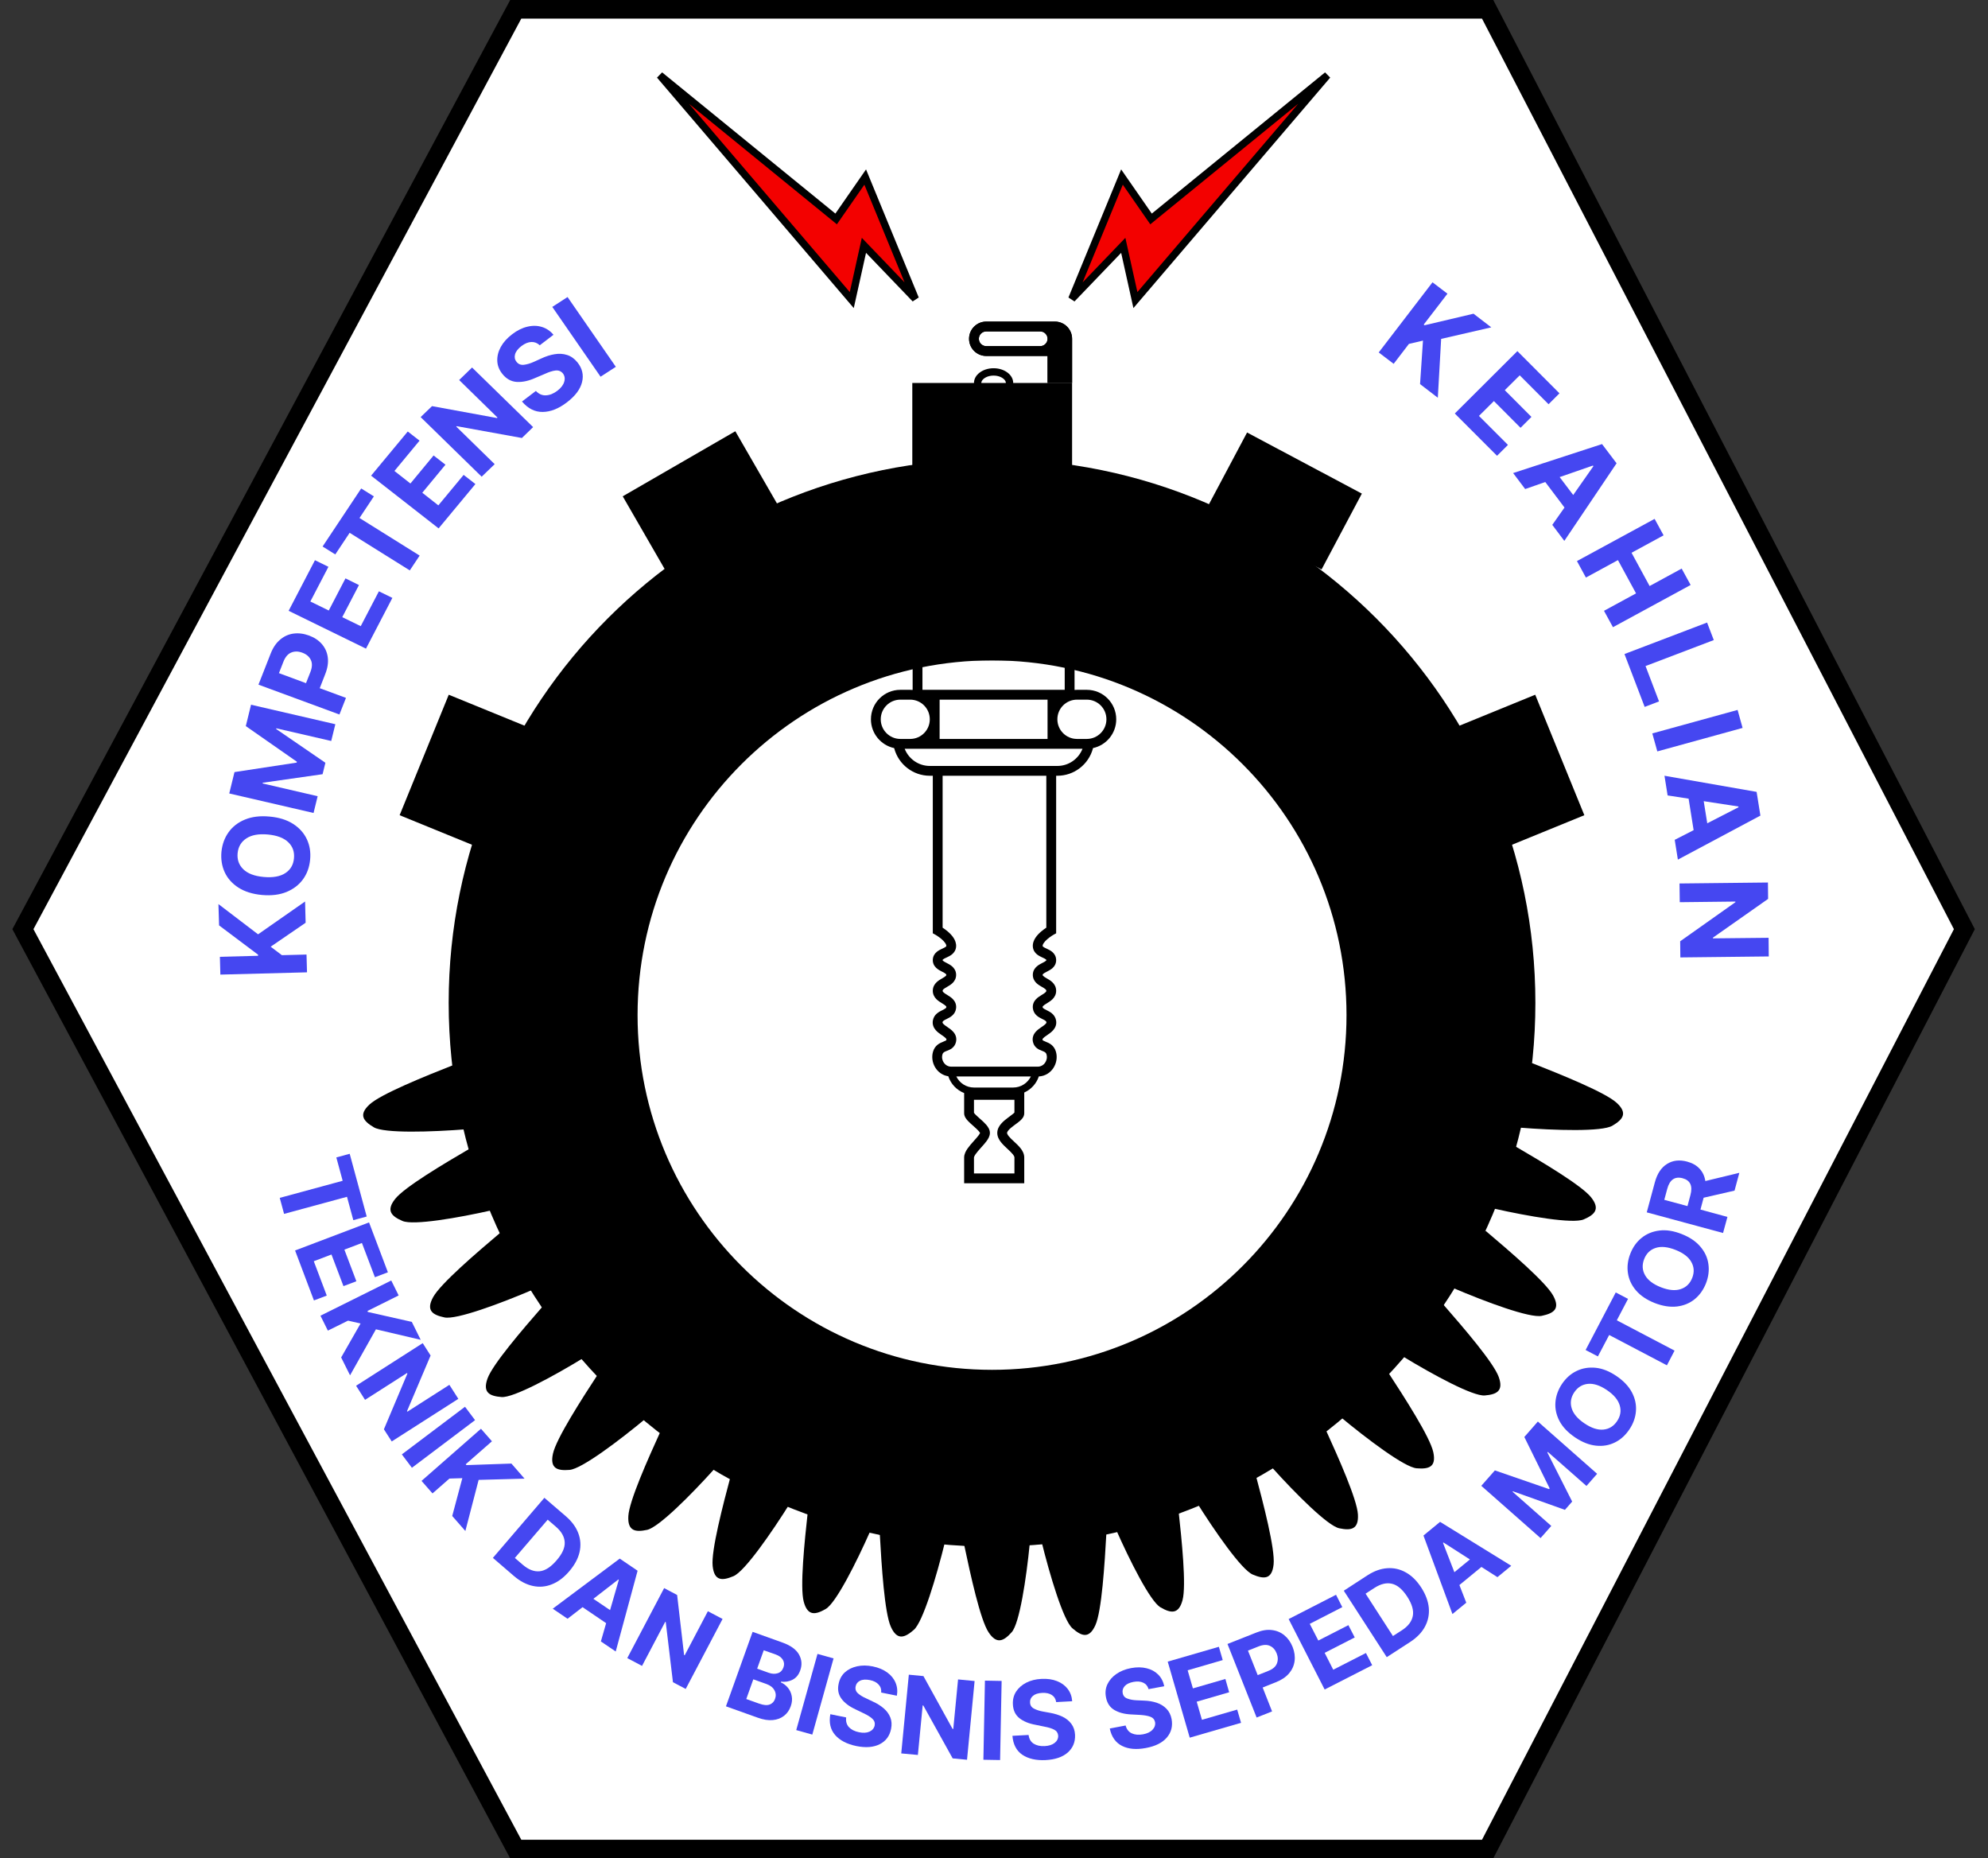 <svg width="107" height="100" viewBox="0 0 107 100" fill="none" xmlns="http://www.w3.org/2000/svg">
<rect x="0" y="0" width="107" height="100" fill="#333333" stroke="none"/>
<g clip-path="url(#clip0_83_7191)">
<path d="M1.233 50L27.759 0.5H80.069L105.728 50L80.069 99.5H27.759L1.233 50Z" fill="white" stroke="black"/>
<path d="M16.524 52.322L11.861 52.444L11.835 51.487L13.89 51.432V51.373L11.792 49.797L11.757 48.65L13.89 50.277L16.42 48.511L16.45 49.654L14.568 50.943L15.172 51.399L16.498 51.365L16.524 52.322Z" fill="#4547F1"/>
<path d="M14.505 43.94C15.016 43.985 15.439 44.117 15.778 44.336C16.115 44.553 16.361 44.828 16.517 45.162C16.674 45.497 16.731 45.865 16.691 46.267C16.653 46.666 16.526 47.016 16.309 47.316C16.089 47.618 15.791 47.845 15.418 47.999C15.044 48.151 14.604 48.205 14.097 48.159C13.593 48.112 13.171 47.98 12.832 47.763C12.493 47.544 12.248 47.268 12.093 46.933C11.94 46.599 11.883 46.232 11.919 45.833C11.961 45.431 12.089 45.08 12.306 44.779C12.521 44.479 12.815 44.252 13.188 44.1C13.562 43.946 14.001 43.893 14.505 43.94ZM14.414 44.905C13.922 44.861 13.536 44.931 13.258 45.116C12.98 45.299 12.823 45.565 12.789 45.913C12.757 46.258 12.86 46.547 13.097 46.777C13.335 47.008 13.7 47.146 14.192 47.19C14.688 47.235 15.077 47.167 15.357 46.983C15.635 46.801 15.79 46.537 15.822 46.191C15.857 45.843 15.756 45.553 15.518 45.323C15.278 45.09 14.909 44.951 14.414 44.905Z" fill="#4547F1"/>
<path d="M12.339 42.697L12.621 41.547L15.967 41.037L15.98 40.99L13.23 39.072L13.512 37.922L18.049 38.971L17.827 39.873L14.872 39.191L14.864 39.228L17.514 41.045L17.362 41.661L14.142 42.12L14.134 42.158L17.097 42.845L16.876 43.747L12.339 42.697Z" fill="#4547F1"/>
<path d="M18.269 38.448L13.911 36.842L14.567 35.173C14.692 34.852 14.861 34.603 15.075 34.422C15.287 34.24 15.527 34.13 15.797 34.094C16.066 34.058 16.346 34.093 16.635 34.199C16.925 34.306 17.157 34.462 17.331 34.667C17.504 34.869 17.609 35.107 17.643 35.379C17.678 35.652 17.633 35.951 17.504 36.277L17.209 37.032L18.621 37.554L18.269 38.448ZM16.47 36.762L16.709 36.155C16.808 35.897 16.814 35.681 16.727 35.506C16.64 35.329 16.488 35.201 16.27 35.122C16.056 35.041 15.857 35.038 15.675 35.114C15.492 35.19 15.351 35.358 15.249 35.62L15.014 36.222L16.47 36.762Z" fill="#4547F1"/>
<path d="M19.698 34.904L15.535 32.868L16.952 30.145L17.677 30.5L16.704 32.367L17.695 32.852L18.594 31.123L19.32 31.482L18.421 33.21L19.416 33.694L20.393 31.819L21.119 32.173L19.698 34.904Z" fill="#4547F1"/>
<path d="M18.046 29.834L17.363 29.408L19.441 26.285L20.123 26.711L19.349 27.874L22.587 29.897L22.056 30.694L18.819 28.671L18.046 29.834Z" fill="#4547F1"/>
<path d="M23.607 28.433L19.974 25.596L21.947 23.219L22.581 23.712L21.23 25.343L22.09 26.018L23.337 24.509L23.976 25.006L22.729 26.515L23.593 27.194L24.954 25.554L25.588 26.047L23.607 28.433Z" fill="#4547F1"/>
<path d="M25.408 19.776L28.694 22.983L28.09 23.569L24.583 22.933L24.556 22.954L26.625 24.977L25.925 25.652L22.64 22.444L23.253 21.854L26.747 22.495L26.777 22.469L24.713 20.45L25.408 19.776Z" fill="#4547F1"/>
<path d="M29.051 18.58C28.921 18.456 28.771 18.398 28.599 18.403C28.429 18.409 28.25 18.482 28.065 18.622C27.877 18.768 27.763 18.917 27.721 19.069C27.681 19.221 27.707 19.354 27.8 19.469C27.898 19.596 28.033 19.649 28.204 19.629C28.375 19.607 28.554 19.553 28.738 19.469L29.129 19.292C29.378 19.174 29.62 19.097 29.855 19.06C30.092 19.021 30.316 19.035 30.524 19.102C30.733 19.168 30.916 19.299 31.076 19.494C31.339 19.821 31.424 20.176 31.328 20.561C31.235 20.943 30.964 21.306 30.516 21.648C30.072 21.989 29.638 22.162 29.212 22.167C28.789 22.173 28.417 21.985 28.095 21.606L28.843 21.037C29.001 21.206 29.184 21.285 29.39 21.273C29.596 21.263 29.8 21.179 30.003 21.024C30.196 20.876 30.318 20.716 30.368 20.544C30.42 20.373 30.395 20.221 30.294 20.089C30.192 19.971 30.061 19.92 29.903 19.937C29.743 19.954 29.544 20.017 29.308 20.127L28.83 20.329C28.465 20.495 28.129 20.569 27.821 20.552C27.515 20.534 27.255 20.391 27.044 20.127C26.87 19.914 26.777 19.68 26.765 19.427C26.755 19.172 26.817 18.92 26.952 18.672C27.089 18.423 27.291 18.195 27.561 17.99C27.83 17.782 28.104 17.646 28.382 17.581C28.66 17.513 28.921 17.518 29.164 17.593C29.407 17.667 29.616 17.807 29.79 18.015L29.051 18.58Z" fill="#4547F1"/>
<path d="M30.547 15.984L33.146 19.739L32.324 20.271L29.726 16.515L30.547 15.984Z" fill="#4547F1"/>
<path d="M18.102 62.282L18.822 62.087L19.737 65.462L19.017 65.658L18.676 64.401L15.29 65.32L15.057 64.459L18.443 63.539L18.102 62.282Z" fill="#4547F1"/>
<path d="M15.882 67.29L19.863 65.779L20.878 68.463L20.179 68.729L19.48 66.886L18.536 67.244L19.181 68.946L18.486 69.208L17.841 67.506L16.889 67.868L17.587 69.716L16.897 69.978L15.882 67.29Z" fill="#4547F1"/>
<path d="M17.248 70.799L21.058 68.905L21.457 69.709L19.777 70.545L19.802 70.599L22.165 71.132L22.643 72.097L20.234 71.531L18.841 74.007L18.362 73.046L19.407 71.219L18.733 71.065L17.647 71.602L17.248 70.799Z" fill="#4547F1"/>
<path d="M24.669 75.273L21.084 77.566L20.663 76.912L21.928 73.912L21.907 73.883L19.648 75.327L19.166 74.569L22.752 72.276L23.176 72.942L21.907 75.934L21.928 75.963L24.187 74.519L24.669 75.273Z" fill="#4547F1"/>
<path d="M25.569 76.419L22.17 78.982L21.629 78.262L25.028 75.699L25.569 76.419Z" fill="#4547F1"/>
<path d="M22.688 79.688L25.887 76.883L26.478 77.557L25.067 78.793L25.105 78.839L27.526 78.756L28.233 79.567L25.762 79.634L25.047 82.384L24.34 81.577L24.884 79.542L24.19 79.563L23.279 80.362L22.688 79.688Z" fill="#4547F1"/>
<path d="M27.669 84.813L26.529 83.831L29.3 80.598L30.452 81.588C30.776 81.866 31.001 82.171 31.126 82.504C31.251 82.837 31.273 83.178 31.192 83.527C31.111 83.874 30.927 84.215 30.639 84.551C30.35 84.889 30.038 85.123 29.703 85.254C29.37 85.388 29.03 85.417 28.684 85.342C28.337 85.269 27.999 85.093 27.669 84.813ZM27.711 83.835L28.143 84.206C28.448 84.466 28.748 84.581 29.046 84.551C29.346 84.52 29.649 84.324 29.957 83.964C30.267 83.606 30.413 83.28 30.394 82.982C30.377 82.686 30.216 82.407 29.911 82.146L29.479 81.775L27.711 83.835Z" fill="#4547F1"/>
<path d="M30.548 87.107L29.75 86.566L33.356 83.87L34.317 84.523L33.14 88.868L32.341 88.327L32.624 87.344L31.355 86.483L30.548 87.107ZM31.938 86.034L32.836 86.641L33.306 85.014L33.281 84.993L31.938 86.034Z" fill="#4547F1"/>
<path d="M38.891 87.118L36.907 90.884L36.22 90.522L35.833 87.289L35.804 87.272L34.556 89.644L33.762 89.224L35.746 85.457L36.445 85.828L36.819 89.053L36.852 89.074L38.1 86.702L38.891 87.118Z" fill="#4547F1"/>
<path d="M39.073 91.819L40.508 87.811L42.109 88.385C42.553 88.543 42.851 88.759 43.004 89.03C43.156 89.303 43.179 89.588 43.07 89.888C42.987 90.124 42.85 90.29 42.659 90.387C42.469 90.485 42.263 90.519 42.039 90.491L42.026 90.529C42.173 90.593 42.299 90.689 42.405 90.816C42.51 90.941 42.58 91.09 42.613 91.265C42.648 91.438 42.63 91.622 42.559 91.819C42.484 92.032 42.363 92.203 42.197 92.331C42.03 92.461 41.828 92.537 41.59 92.559C41.353 92.581 41.084 92.539 40.782 92.43L39.073 91.819ZM40.167 91.427L40.857 91.673C41.096 91.758 41.284 91.775 41.423 91.723C41.565 91.671 41.661 91.571 41.714 91.423C41.775 91.257 41.764 91.101 41.681 90.953C41.6 90.803 41.459 90.693 41.257 90.62L40.545 90.366L40.167 91.427ZM40.753 89.792L41.382 90.017C41.556 90.078 41.716 90.085 41.864 90.037C42.011 89.988 42.111 89.883 42.168 89.725C42.22 89.582 42.21 89.447 42.139 89.322C42.066 89.195 41.937 89.097 41.752 89.03L41.107 88.802L40.753 89.792Z" fill="#4547F1"/>
<path d="M44.865 89.24L43.721 93.34L42.856 93.098L44 88.999L44.865 89.24Z" fill="#4547F1"/>
<path d="M47.428 91.077C47.444 90.909 47.399 90.765 47.291 90.649C47.184 90.53 47.029 90.449 46.821 90.407C46.601 90.364 46.425 90.374 46.292 90.441C46.161 90.505 46.082 90.605 46.055 90.74C46.022 90.888 46.061 91.014 46.176 91.119C46.292 91.222 46.436 91.31 46.608 91.385L46.966 91.556C47.196 91.659 47.392 91.781 47.557 91.922C47.723 92.064 47.844 92.228 47.919 92.413C47.993 92.599 48.007 92.808 47.96 93.037C47.882 93.418 47.678 93.691 47.349 93.857C47.018 94.026 46.6 94.059 46.093 93.957C45.585 93.851 45.203 93.653 44.949 93.362C44.696 93.071 44.609 92.698 44.691 92.243L45.543 92.417C45.518 92.632 45.568 92.806 45.693 92.942C45.82 93.075 45.999 93.165 46.23 93.212C46.454 93.26 46.643 93.25 46.795 93.183C46.947 93.114 47.042 93.003 47.078 92.85C47.103 92.709 47.062 92.588 46.954 92.488C46.847 92.388 46.687 92.288 46.471 92.188L46.043 91.98C45.707 91.825 45.456 91.635 45.29 91.41C45.123 91.183 45.071 90.918 45.136 90.615C45.186 90.36 45.298 90.152 45.473 89.991C45.65 89.831 45.869 89.723 46.13 89.666C46.39 89.608 46.672 89.61 46.974 89.671C47.284 89.735 47.544 89.843 47.752 89.995C47.962 90.148 48.112 90.332 48.202 90.549C48.293 90.765 48.316 90.998 48.272 91.248L47.428 91.077Z" fill="#4547F1"/>
<path d="M52.456 90.458L52.048 94.695L51.275 94.62L49.694 91.773L49.661 91.769L49.403 94.436L48.508 94.353L48.916 90.117L49.702 90.192L51.27 93.034L51.308 93.038L51.566 90.371L52.456 90.458Z" fill="#4547F1"/>
<path d="M53.911 90.453L53.828 94.71L52.929 94.694L53.012 90.436L53.911 90.453Z" fill="#4547F1"/>
<path d="M56.847 91.591C56.822 91.422 56.743 91.294 56.61 91.208C56.479 91.123 56.307 91.085 56.094 91.096C55.871 91.107 55.705 91.161 55.595 91.258C55.483 91.353 55.432 91.469 55.441 91.608C55.443 91.757 55.512 91.869 55.649 91.941C55.784 92.013 55.945 92.065 56.131 92.099L56.518 92.169C56.768 92.214 56.99 92.284 57.188 92.377C57.384 92.472 57.542 92.6 57.662 92.76C57.784 92.922 57.85 93.118 57.862 93.351C57.878 93.74 57.747 94.058 57.471 94.304C57.193 94.549 56.795 94.685 56.277 94.712C55.763 94.737 55.346 94.641 55.025 94.425C54.705 94.207 54.528 93.866 54.492 93.406L55.362 93.36C55.389 93.574 55.48 93.73 55.636 93.83C55.794 93.928 55.99 93.97 56.223 93.959C56.453 93.948 56.633 93.891 56.764 93.788C56.897 93.683 56.96 93.553 56.955 93.397C56.943 93.254 56.873 93.146 56.743 93.077C56.615 93.008 56.435 92.952 56.202 92.91L55.736 92.814C55.372 92.748 55.081 92.627 54.862 92.452C54.646 92.275 54.531 92.03 54.517 91.716C54.503 91.458 54.56 91.229 54.688 91.029C54.818 90.829 55.001 90.669 55.237 90.546C55.475 90.425 55.749 90.357 56.056 90.343C56.373 90.326 56.651 90.366 56.893 90.463C57.134 90.558 57.325 90.698 57.467 90.883C57.61 91.07 57.691 91.29 57.708 91.545L56.847 91.591Z" fill="#4547F1"/>
<path d="M61.819 90.895C61.772 90.731 61.678 90.616 61.536 90.549C61.395 90.481 61.218 90.465 61.008 90.504C60.789 90.545 60.631 90.622 60.534 90.732C60.436 90.844 60.401 90.968 60.426 91.103C60.451 91.251 60.535 91.35 60.68 91.402C60.823 91.456 60.989 91.486 61.179 91.494L61.57 91.511C61.825 91.519 62.054 91.558 62.26 91.627C62.468 91.697 62.641 91.804 62.78 91.948C62.922 92.089 63.014 92.275 63.059 92.505C63.128 92.888 63.042 93.22 62.801 93.5C62.56 93.781 62.183 93.968 61.674 94.062C61.166 94.159 60.739 94.122 60.393 93.949C60.045 93.775 59.825 93.462 59.731 93.013L60.584 92.851C60.639 93.057 60.751 93.198 60.921 93.275C61.089 93.35 61.289 93.367 61.52 93.325C61.747 93.284 61.917 93.202 62.032 93.079C62.148 92.958 62.194 92.82 62.169 92.668C62.138 92.526 62.053 92.43 61.915 92.38C61.779 92.328 61.593 92.295 61.358 92.281L60.879 92.255C60.51 92.237 60.206 92.155 59.968 92.01C59.73 91.866 59.584 91.64 59.527 91.332C59.477 91.077 59.504 90.843 59.606 90.628C59.709 90.412 59.868 90.229 60.085 90.079C60.303 89.927 60.565 89.821 60.871 89.763C61.181 89.704 61.463 89.708 61.715 89.771C61.967 89.832 62.175 89.946 62.339 90.112C62.503 90.277 62.611 90.485 62.664 90.737L61.819 90.895Z" fill="#4547F1"/>
<path d="M64.035 93.505L62.85 89.414L65.603 88.615L65.811 89.331L63.923 89.88L64.206 90.854L65.953 90.347L66.157 91.062L64.41 91.57L64.692 92.544L66.589 91.995L66.797 92.706L64.035 93.505Z" fill="#4547F1"/>
<path d="M67.635 92.422L66.067 88.464L67.623 87.848C67.924 87.727 68.203 87.682 68.459 87.715C68.717 87.746 68.939 87.84 69.129 87.998C69.32 88.154 69.468 88.363 69.574 88.627C69.676 88.888 69.711 89.142 69.678 89.388C69.644 89.636 69.543 89.857 69.374 90.054C69.204 90.249 68.969 90.406 68.667 90.524L67.96 90.807L68.467 92.093L67.635 92.422ZM67.693 90.141L68.263 89.913C68.505 89.819 68.659 89.687 68.725 89.517C68.794 89.346 68.79 89.162 68.713 88.968C68.635 88.771 68.513 88.637 68.347 88.564C68.182 88.489 67.978 88.501 67.735 88.597L67.169 88.822L67.693 90.141Z" fill="#4547F1"/>
<path d="M71.297 90.914L69.359 87.123L71.909 85.816L72.246 86.482L70.495 87.381L70.956 88.279L72.575 87.451L72.916 88.113L71.297 88.941L71.759 89.849L73.519 88.95L73.856 89.607L71.297 90.914Z" fill="#4547F1"/>
<path d="M75.904 88.353L74.639 89.173L72.327 85.598L73.6 84.77C73.96 84.537 74.317 84.41 74.669 84.387C75.02 84.362 75.352 84.437 75.663 84.612C75.976 84.784 76.254 85.056 76.495 85.427C76.736 85.802 76.871 86.168 76.903 86.526C76.933 86.884 76.863 87.22 76.695 87.533C76.528 87.844 76.264 88.118 75.904 88.353ZM74.972 88.037L75.451 87.729C75.789 87.51 75.985 87.253 76.041 86.959C76.1 86.665 76 86.318 75.742 85.918C75.484 85.522 75.209 85.29 74.918 85.223C74.629 85.155 74.318 85.228 73.982 85.444L73.5 85.756L74.972 88.037Z" fill="#4547F1"/>
<path d="M78.919 86.242L78.175 86.853L76.615 82.629L77.509 81.893L81.34 84.256L80.596 84.868L79.735 84.319L78.549 85.293L78.919 86.242ZM78.279 84.602L79.115 83.915L77.692 83.004L77.667 83.025L78.279 84.602Z" fill="#4547F1"/>
<path d="M79.727 79.953L80.459 79.124L83.375 80.131L83.408 80.094L82.044 77.326L82.772 76.494L85.962 79.307L85.388 79.961L83.308 78.13L83.283 78.159L84.619 80.801L84.228 81.247L81.432 80.248L81.411 80.273L83.495 82.112L82.917 82.766L79.727 79.953Z" fill="#4547F1"/>
<path d="M86.999 74.043C87.384 74.304 87.662 74.598 87.835 74.925C88.007 75.252 88.078 75.589 88.051 75.932C88.026 76.276 87.908 76.605 87.698 76.918C87.487 77.234 87.225 77.47 86.916 77.621C86.605 77.775 86.267 77.832 85.901 77.792C85.532 77.754 85.156 77.605 84.773 77.347C84.388 77.087 84.11 76.793 83.937 76.469C83.766 76.144 83.692 75.81 83.717 75.466C83.742 75.119 83.86 74.787 84.07 74.471C84.281 74.158 84.542 73.926 84.852 73.776C85.163 73.624 85.503 73.566 85.871 73.601C86.238 73.635 86.613 73.782 86.999 74.043ZM86.487 74.8C86.113 74.548 85.774 74.437 85.468 74.467C85.16 74.498 84.915 74.649 84.732 74.921C84.549 75.193 84.502 75.477 84.59 75.774C84.677 76.068 84.906 76.342 85.281 76.594C85.655 76.847 85.996 76.958 86.304 76.927C86.609 76.896 86.853 76.746 87.036 76.473C87.219 76.201 87.266 75.918 87.178 75.624C87.091 75.327 86.862 75.053 86.487 74.8Z" fill="#4547F1"/>
<path d="M86.003 72.99L85.342 72.645L86.964 69.548L87.626 69.894L87.022 71.047L90.13 72.678L89.718 73.469L86.611 71.837L86.003 72.99Z" fill="#4547F1"/>
<path d="M90.511 66.404C90.944 66.574 91.279 66.8 91.518 67.083C91.759 67.364 91.903 67.674 91.95 68.015C92 68.356 91.957 68.704 91.822 69.055C91.682 69.408 91.478 69.694 91.21 69.913C90.941 70.129 90.623 70.26 90.257 70.304C89.889 70.346 89.49 70.283 89.059 70.117C88.627 69.945 88.292 69.719 88.053 69.438C87.814 69.158 87.67 68.847 87.62 68.506C87.568 68.163 87.611 67.814 87.749 67.462C87.885 67.11 88.089 66.825 88.36 66.608C88.63 66.392 88.947 66.262 89.313 66.217C89.679 66.17 90.079 66.233 90.511 66.404ZM90.178 67.257C89.757 67.091 89.4 67.057 89.109 67.153C88.818 67.248 88.613 67.448 88.493 67.753C88.375 68.059 88.389 68.346 88.539 68.614C88.687 68.884 88.971 69.101 89.392 69.268C89.811 69.432 90.168 69.465 90.461 69.368C90.755 69.271 90.961 69.07 91.081 68.764C91.2 68.459 91.183 68.173 91.031 67.907C90.881 67.638 90.597 67.422 90.178 67.257Z" fill="#4547F1"/>
<path d="M92.739 66.349L88.633 65.238L89.07 63.619C89.197 63.151 89.418 62.82 89.731 62.629C90.042 62.437 90.401 62.398 90.808 62.508C91.089 62.583 91.312 62.711 91.478 62.891C91.645 63.072 91.748 63.292 91.786 63.553L93.616 63.111L93.358 64.069L91.694 64.451L91.524 65.088L92.976 65.484L92.739 66.349ZM90.825 64.901L90.983 64.31C91.116 63.817 90.978 63.514 90.567 63.403C90.146 63.289 89.868 63.481 89.735 63.977L89.577 64.564L90.825 64.901Z" fill="#4547F1"/>
<path d="M74.207 18.966L77.102 15.191L77.906 15.804L76.628 17.467L76.676 17.502L79.309 16.881L80.265 17.615L77.567 18.236L77.388 21.403L76.432 20.669L76.589 18.328L75.832 18.506L75.011 19.578L74.207 18.966Z" fill="#4547F1"/>
<path d="M78.302 22.251L81.67 18.894L83.935 21.165L83.348 21.752L81.796 20.197L80.992 20.996L82.427 22.434L81.84 23.02L80.406 21.582L79.602 22.381L81.162 23.941L80.575 24.527L78.302 22.251Z" fill="#4547F1"/>
<path d="M82.089 26.316L81.441 25.456L86.226 23.896L87.009 24.93L84.197 29.105L83.549 28.244L84.206 27.311L83.171 25.938L82.089 26.316ZM83.945 25.673L84.675 26.637L85.761 25.087L85.735 25.052L83.945 25.673Z" fill="#4547F1"/>
<path d="M84.876 30.192L89.056 27.921L89.539 28.807L87.814 29.745L88.787 31.535L90.512 30.596L90.995 31.478L86.814 33.75L86.332 32.868L88.057 31.93L87.083 30.14L85.358 31.079L84.876 30.192Z" fill="#4547F1"/>
<path d="M87.434 35.194L91.88 33.5L92.241 34.443L88.568 35.841L89.294 37.744L88.521 38.039L87.434 35.194Z" fill="#4547F1"/>
<path d="M93.791 39.17L89.202 40.434L88.932 39.466L93.522 38.202L93.791 39.17Z" fill="#4547F1"/>
<path d="M89.756 42.803L89.587 41.744L94.546 42.612L94.75 43.889L90.308 46.257L90.139 45.192L91.156 44.671L90.886 42.977L89.756 42.803ZM91.699 43.112L91.89 44.302L93.572 43.438L93.564 43.398L91.699 43.112Z" fill="#4547F1"/>
<path d="M95.2 51.467L90.441 51.52L90.432 50.651L93.405 48.548V48.514L90.41 48.548L90.397 47.541L95.156 47.489L95.165 48.37L92.197 50.455V50.495L95.191 50.464L95.2 51.467Z" fill="#4547F1"/>
<path fill-rule="evenodd" clip-rule="evenodd" d="M49.649 35.535H57.306V37.12H56.91H56.382H50.573H50.045H49.649V35.535ZM48.989 40.291H48.692C48.903 40.832 49.43 41.216 50.046 41.216H56.91C57.526 41.216 58.052 40.832 58.264 40.291H57.967H57.961H56.91H56.382H50.573H50.045H48.994H48.989ZM46.876 38.706C46.876 39.467 47.412 40.102 48.126 40.256C48.13 40.267 48.133 40.279 48.136 40.291C48.367 41.129 49.135 41.744 50.046 41.744H50.206V50.066V50.222L50.342 50.297L50.343 50.297H50.343V50.298L50.343 50.298L50.348 50.3C50.352 50.303 50.359 50.307 50.368 50.312C50.386 50.323 50.413 50.339 50.444 50.36C50.509 50.402 50.593 50.462 50.675 50.532C50.758 50.603 50.83 50.678 50.878 50.751C50.926 50.825 50.936 50.874 50.933 50.903C50.932 50.915 50.931 50.924 50.905 50.946C50.867 50.977 50.812 51.004 50.716 51.048L50.706 51.053C50.626 51.09 50.511 51.144 50.417 51.223C50.306 51.316 50.215 51.451 50.206 51.64C50.198 51.837 50.283 51.984 50.394 52.087C50.488 52.175 50.608 52.236 50.691 52.279L50.7 52.283C50.799 52.334 50.859 52.366 50.9 52.401C50.93 52.428 50.932 52.44 50.932 52.455C50.934 52.477 50.93 52.491 50.905 52.516C50.868 52.553 50.811 52.588 50.714 52.645L50.7 52.653C50.617 52.7 50.503 52.766 50.411 52.854C50.304 52.956 50.213 53.099 50.206 53.293C50.199 53.498 50.288 53.652 50.396 53.762C50.49 53.857 50.608 53.93 50.695 53.983L50.71 53.992C50.812 54.054 50.872 54.094 50.91 54.135C50.935 54.162 50.937 54.174 50.934 54.196C50.93 54.233 50.917 54.26 50.725 54.355C50.718 54.359 50.71 54.363 50.702 54.367L50.701 54.367L50.701 54.368C50.553 54.44 50.272 54.577 50.211 54.906C50.17 55.127 50.251 55.303 50.362 55.431C50.457 55.541 50.585 55.629 50.679 55.693L50.693 55.702C50.804 55.779 50.874 55.829 50.916 55.879C50.945 55.914 50.945 55.927 50.939 55.95L50.938 55.955C50.932 55.981 50.93 55.992 50.753 56.062C50.676 56.092 50.563 56.138 50.461 56.22C50.352 56.309 50.264 56.431 50.216 56.599C50.055 57.163 50.41 57.821 51.041 57.915C51.175 58.328 51.491 58.66 51.893 58.818V58.917V58.917V58.919V58.922V58.925V58.949V59.035V59.313V59.908C51.893 60.01 51.933 60.095 51.969 60.153C52.006 60.214 52.053 60.27 52.099 60.319C52.18 60.405 52.282 60.495 52.376 60.578C52.383 60.584 52.391 60.591 52.398 60.597C52.402 60.601 52.407 60.605 52.411 60.609C52.52 60.706 52.614 60.791 52.681 60.869C52.728 60.924 52.744 60.955 52.749 60.966C52.747 60.971 52.745 60.977 52.741 60.985C52.727 61.013 52.705 61.05 52.669 61.097C52.604 61.185 52.517 61.282 52.417 61.393L52.39 61.424C52.284 61.542 52.166 61.676 52.074 61.808C51.988 61.933 51.893 62.101 51.893 62.286V62.288V62.29V62.293V62.295V62.297V62.3V62.302V62.304V62.307V62.309V62.312V62.314V62.316V62.319V62.321V62.324V62.326V62.329V62.331V62.334V62.336V62.338V62.341V62.343V62.346V62.348V62.351V62.353V62.356V62.358V62.361V62.364V62.366V62.369V62.371V62.374V62.376V62.379V62.381V62.384V62.387V62.389V62.392V62.394V62.397V62.4V62.402V62.405V62.407V62.41V62.413V62.416V62.418V62.421V62.423V62.426V62.429V62.431V62.434V62.437V62.44V62.442V62.445V62.448V62.45V62.453V62.456V62.459V62.461V62.464V62.467V62.469V62.472V62.475V62.478V62.48V62.483V62.486V62.489V62.492V62.494V62.497V62.5V62.503V62.505V62.508V62.511V62.514V62.517V62.52V62.522V62.525V62.528V62.531V62.533V62.536V62.539V62.542V62.545V62.548V62.55V62.553V62.556V62.559V62.562V62.565V62.568V62.571V62.573V62.576V62.579V62.582V62.585V62.588V62.591V62.593V62.596V62.599V62.602V62.605V62.608V62.611V62.614V62.617V62.62V62.622V62.625V62.628V62.631V62.634V62.637V62.64V62.643V62.646V62.649V62.651V62.654V62.657V62.66V62.663V62.666V62.669V62.672V62.675V62.678V62.681V62.684V62.687V62.69V62.692V62.695V62.698V62.701V62.704V62.707V62.71V62.713V62.716V62.719V62.722V62.724V62.727V62.73V62.733V62.736V62.739V62.742V62.745V62.748V62.751V62.754V62.757V62.76V62.763V62.766V62.768V62.771V62.774V62.777V62.78V62.783V62.786V62.789V62.792V62.795V62.798V62.8V62.803V62.806V62.809V62.812V62.815V62.818V62.821V62.824V62.827V62.83V62.832V62.835V62.838V62.841V62.844V62.847V62.85V62.853V62.855V62.858V62.861V62.864V62.867V62.87V62.873V62.876V62.878V62.881V62.884V62.887V62.89V62.893V62.895V62.898V62.901V62.904V62.907V62.91V62.913V62.915V62.918V62.921V62.924V62.927V62.929V62.932V62.935V62.938V62.941V62.943V62.946V62.949V62.952V62.955V62.957V62.96V62.963V62.966V62.968V62.971V62.974V62.977V62.979V62.982V62.985V62.987V62.99V62.993V62.996V62.998V63.001V63.004V63.006V63.009V63.012V63.014V63.017V63.02V63.023V63.025V63.028V63.031V63.033V63.036V63.038V63.041V63.044V63.046V63.049V63.051V63.054V63.057V63.059V63.062V63.064V63.067V63.069V63.072V63.075V63.077V63.08V63.082V63.085V63.087V63.09V63.092V63.095V63.097V63.1V63.102V63.105V63.107V63.11V63.112V63.115V63.117V63.12V63.122V63.124V63.127V63.129V63.132V63.134V63.136V63.139V63.141V63.144V63.146V63.148V63.151V63.153V63.155V63.158V63.16V63.162V63.165V63.167V63.169V63.172V63.174V63.176V63.178V63.181V63.183V63.185V63.187V63.189V63.192V63.194V63.196V63.198V63.2V63.203V63.205V63.207V63.209V63.211V63.213V63.215V63.218V63.219V63.222V63.224V63.226V63.228V63.23V63.232V63.234V63.236V63.238V63.24V63.242V63.244V63.246V63.248V63.25V63.252V63.254V63.256V63.258V63.26V63.261V63.263V63.265V63.267V63.269V63.271V63.273V63.275V63.276V63.278V63.28V63.282V63.283V63.285V63.287V63.289V63.291V63.292V63.294V63.296V63.297V63.299V63.301V63.302V63.304V63.306V63.307V63.309V63.31V63.312V63.314V63.315V63.317V63.318V63.32V63.321V63.323V63.324V63.326V63.327V63.329V63.33V63.332V63.333V63.335V63.336V63.337V63.339V63.34V63.342V63.343V63.344V63.346V63.347V63.348V63.349V63.351V63.352V63.353V63.355V63.356V63.357V63.358V63.359V63.36V63.362V63.363V63.364V63.365V63.366V63.367V63.368V63.369V63.37V63.371V63.373V63.373V63.374V63.376V63.377V63.377V63.378V63.379V63.38V63.381V63.382V63.383V63.384V63.385V63.385V63.386V63.387V63.388V63.389V63.389V63.39V63.391V63.392V63.392V63.393V63.394V63.394V63.395V63.396V63.396V63.397V63.398V63.398V63.399V63.399V63.4V63.4V63.401V63.401V63.402V63.402V63.403V63.403V63.403V63.404V63.404V63.404V63.405V63.405V63.406V63.406V63.406V63.406V63.407V63.407V63.407V63.407V63.407V63.408V63.408V63.408V63.408V63.408V63.408V63.673H52.157H54.864H55.128V63.408V63.408V63.408V63.408V63.408V63.407V63.407V63.407V63.407V63.407V63.407V63.406V63.406V63.406V63.406V63.405V63.405V63.404V63.404V63.404V63.404V63.403V63.403V63.402V63.402V63.401V63.401V63.401V63.4V63.4V63.399V63.398V63.398V63.397V63.397V63.396V63.396V63.395V63.394V63.394V63.393V63.392V63.392V63.391V63.39V63.39V63.389V63.388V63.387V63.387V63.386V63.385V63.384V63.383V63.383V63.382V63.381V63.38V63.379V63.378V63.377V63.376V63.376V63.374V63.374V63.373V63.372V63.371V63.37V63.369V63.368V63.367V63.365V63.364V63.363V63.362V63.361V63.36V63.359V63.358V63.357V63.355V63.354V63.353V63.352V63.351V63.349V63.348V63.347V63.346V63.344V63.343V63.342V63.341V63.339V63.338V63.337V63.335V63.334V63.333V63.331V63.33V63.328V63.327V63.325V63.324V63.323V63.321V63.32V63.318V63.317V63.315V63.314V63.312V63.311V63.309V63.307V63.306V63.304V63.303V63.301V63.3V63.298V63.296V63.295V63.293V63.291V63.29V63.288V63.286V63.285V63.283V63.281V63.28V63.278V63.276V63.274V63.273V63.271V63.269V63.267V63.265V63.264V63.262V63.26V63.258V63.256V63.254V63.252V63.251V63.249V63.247V63.245V63.243V63.241V63.239V63.237V63.235V63.233V63.231V63.229V63.227V63.225V63.223V63.221V63.219V63.217V63.215V63.213V63.211V63.209V63.207V63.205V63.203V63.201V63.199V63.197V63.194V63.192V63.19V63.188V63.186V63.184V63.182V63.179V63.177V63.175V63.173V63.171V63.169V63.166V63.164V63.162V63.16V63.157V63.155V63.153V63.151V63.148V63.146V63.144V63.141V63.139V63.137V63.134V63.132V63.13V63.127V63.125V63.123V63.12V63.118V63.115V63.113V63.111V63.108V63.106V63.103V63.101V63.099V63.096V63.094V63.091V63.089V63.086V63.084V63.081V63.079V63.077V63.074V63.072V63.069V63.066V63.064V63.062V63.059V63.056V63.054V63.051V63.049V63.046V63.044V63.041V63.038V63.036V63.033V63.031V63.028V63.026V63.023V63.02V63.018V63.015V63.013V63.01V63.007V63.005V63.002V62.999V62.997V62.994V62.991V62.989V62.986V62.983V62.981V62.978V62.975V62.972V62.97V62.967V62.964V62.962V62.959V62.956V62.953V62.951V62.948V62.945V62.943V62.94V62.937V62.934V62.931V62.929V62.926V62.923V62.92V62.918V62.915V62.912V62.909V62.907V62.904V62.901V62.898V62.895V62.892V62.89V62.887V62.884V62.881V62.878V62.876V62.873V62.87V62.867V62.864V62.861V62.858V62.855V62.853V62.85V62.847V62.844V62.841V62.838V62.835V62.833V62.83V62.827V62.824V62.821V62.818V62.815V62.812V62.809V62.806V62.804V62.801V62.798V62.795V62.792V62.789V62.786V62.783V62.78V62.777V62.774V62.772V62.769V62.766V62.763V62.76V62.757V62.754V62.751V62.748V62.745V62.742V62.739V62.736V62.733V62.73V62.727V62.724V62.721V62.718V62.715V62.712V62.709V62.707V62.704V62.701V62.698V62.695V62.692V62.689V62.686V62.683V62.68V62.677V62.674V62.671V62.668V62.665V62.662V62.659V62.656V62.653V62.65V62.647V62.644V62.641V62.638V62.635V62.632V62.629V62.626V62.623V62.62V62.617V62.614V62.611V62.608V62.605V62.602V62.599V62.596V62.594V62.591V62.588V62.585V62.582V62.579V62.576V62.573V62.57V62.567V62.564V62.561V62.558V62.555V62.552V62.549V62.546V62.543V62.54V62.537V62.534V62.531V62.528V62.525V62.522V62.52V62.517V62.514V62.511V62.508V62.505V62.502V62.499V62.496V62.493V62.49V62.487V62.484V62.481V62.478V62.475V62.472V62.469V62.467V62.464V62.461V62.458V62.455V62.452V62.449V62.446V62.443V62.44V62.438V62.435V62.432V62.429V62.426V62.423V62.42V62.417V62.414V62.411V62.409V62.406V62.403V62.4V62.397V62.394V62.392V62.389V62.386V62.383V62.38V62.377V62.374V62.371V62.369V62.366V62.363V62.36V62.358V62.355V62.352V62.349V62.346V62.343V62.341V62.338V62.335V62.332V62.33V62.327V62.324V62.321V62.318V62.316V62.313V62.31V62.307V62.305V62.302V62.299V62.297V62.294V62.291V62.288V62.286C55.128 62.081 55.027 61.912 54.927 61.785C54.828 61.66 54.7 61.541 54.59 61.439L54.582 61.431C54.462 61.321 54.363 61.227 54.291 61.137C54.218 61.045 54.204 60.992 54.204 60.965C54.204 60.94 54.217 60.892 54.284 60.815C54.351 60.737 54.447 60.659 54.561 60.573C54.587 60.553 54.615 60.533 54.644 60.511L54.645 60.511L54.645 60.511L54.645 60.51C54.73 60.448 54.822 60.381 54.893 60.319C54.943 60.275 54.996 60.224 55.039 60.164C55.081 60.106 55.128 60.018 55.128 59.908V59.313V59.035V58.949V58.925V58.919V58.917V58.917V58.917V58.917V58.79C55.496 58.625 55.783 58.311 55.912 57.925C56.603 57.888 57.004 57.192 56.835 56.599C56.787 56.431 56.699 56.309 56.59 56.22C56.488 56.138 56.375 56.092 56.298 56.062C56.121 55.992 56.119 55.981 56.113 55.955L56.112 55.95C56.106 55.927 56.106 55.914 56.135 55.879C56.177 55.829 56.246 55.779 56.358 55.702L56.372 55.693C56.466 55.629 56.594 55.541 56.689 55.431C56.8 55.303 56.882 55.127 56.84 54.906C56.78 54.577 56.498 54.44 56.35 54.368L56.35 54.367L56.341 54.363C56.335 54.36 56.33 54.358 56.325 54.355C56.133 54.26 56.121 54.233 56.117 54.196C56.114 54.174 56.116 54.162 56.141 54.135C56.179 54.094 56.239 54.054 56.342 53.992L56.356 53.983C56.443 53.93 56.561 53.857 56.655 53.762C56.764 53.652 56.852 53.498 56.845 53.293C56.838 53.099 56.748 52.956 56.64 52.854C56.548 52.766 56.434 52.7 56.351 52.653L56.337 52.645C56.24 52.588 56.183 52.553 56.146 52.516C56.121 52.491 56.118 52.477 56.118 52.455C56.119 52.44 56.121 52.428 56.151 52.401C56.192 52.366 56.252 52.334 56.351 52.283L56.36 52.279V52.278C56.443 52.236 56.563 52.175 56.657 52.087C56.768 51.984 56.853 51.837 56.845 51.64C56.836 51.451 56.745 51.316 56.635 51.223C56.54 51.144 56.425 51.09 56.345 51.053L56.335 51.048C56.239 51.004 56.184 50.977 56.146 50.946C56.12 50.924 56.119 50.915 56.118 50.903C56.115 50.874 56.125 50.825 56.173 50.751C56.221 50.678 56.293 50.603 56.376 50.532C56.458 50.462 56.542 50.402 56.606 50.36C56.639 50.339 56.665 50.323 56.683 50.312C56.692 50.307 56.699 50.303 56.703 50.3L56.708 50.298L56.708 50.298L56.709 50.297L56.709 50.297L56.845 50.222V50.066V41.744H56.91C57.821 41.744 58.589 41.129 58.82 40.291C58.823 40.279 58.826 40.267 58.829 40.255C59.544 40.102 60.079 39.466 60.079 38.706C60.079 37.83 59.37 37.12 58.495 37.12H57.967C57.922 37.12 57.878 37.122 57.835 37.126V37.12V35.535V35.007H57.306H49.649H49.121V35.535V37.12V37.126C49.077 37.122 49.033 37.12 48.989 37.12H48.46C47.585 37.12 46.876 37.83 46.876 38.706ZM56.316 41.744H50.734V49.919C50.812 49.969 50.915 50.042 51.019 50.131C51.122 50.22 51.234 50.332 51.319 50.461C51.403 50.589 51.476 50.757 51.46 50.947C51.444 51.135 51.348 51.266 51.238 51.356C51.145 51.432 51.031 51.485 50.952 51.522L50.939 51.527C50.844 51.572 50.791 51.598 50.756 51.627C50.735 51.645 50.735 51.651 50.734 51.662L50.734 51.663V51.665C50.734 51.676 50.733 51.681 50.754 51.7C50.788 51.731 50.843 51.762 50.941 51.813L50.955 51.82C51.037 51.862 51.153 51.921 51.247 52.003C51.357 52.099 51.453 52.239 51.461 52.434C51.468 52.63 51.388 52.779 51.281 52.888C51.188 52.981 51.07 53.049 50.986 53.098L50.978 53.102C50.88 53.159 50.818 53.196 50.775 53.236C50.742 53.268 50.735 53.288 50.734 53.312C50.733 53.337 50.738 53.356 50.773 53.391C50.817 53.436 50.883 53.478 50.986 53.541L50.994 53.546C51.082 53.6 51.205 53.675 51.298 53.776C51.406 53.893 51.483 54.053 51.459 54.259C51.417 54.605 51.128 54.746 50.98 54.819L50.979 54.819L50.971 54.824L50.96 54.829C50.765 54.925 50.739 54.956 50.73 55.002C50.725 55.027 50.727 55.045 50.761 55.086C50.807 55.138 50.88 55.19 50.991 55.266L51.002 55.273C51.097 55.338 51.227 55.427 51.321 55.54C51.432 55.672 51.505 55.851 51.454 56.071C51.379 56.39 51.112 56.491 50.976 56.542L50.976 56.542C50.965 56.546 50.956 56.55 50.947 56.553C50.87 56.584 50.826 56.605 50.793 56.631C50.768 56.651 50.742 56.681 50.724 56.744C50.634 57.06 50.866 57.398 51.197 57.398H55.855C56.185 57.398 56.417 57.06 56.327 56.744C56.309 56.681 56.283 56.651 56.258 56.631C56.225 56.605 56.181 56.584 56.104 56.553C56.096 56.55 56.086 56.547 56.075 56.542L56.075 56.542C55.939 56.491 55.672 56.39 55.597 56.071C55.546 55.851 55.619 55.672 55.73 55.54C55.824 55.427 55.954 55.338 56.049 55.273L56.06 55.266C56.171 55.19 56.244 55.138 56.29 55.086C56.324 55.045 56.325 55.027 56.321 55.002C56.312 54.956 56.286 54.925 56.091 54.829C56.085 54.826 56.08 54.824 56.074 54.821L56.072 54.819L56.071 54.819C55.923 54.746 55.634 54.605 55.592 54.259C55.568 54.053 55.645 53.893 55.753 53.776C55.846 53.675 55.969 53.6 56.057 53.546L56.065 53.541C56.168 53.478 56.234 53.436 56.278 53.391C56.313 53.356 56.318 53.337 56.317 53.312C56.316 53.288 56.309 53.268 56.276 53.236C56.233 53.196 56.172 53.159 56.073 53.102L56.065 53.098C55.981 53.049 55.863 52.981 55.77 52.888C55.663 52.779 55.583 52.63 55.59 52.434C55.598 52.239 55.694 52.099 55.804 52.003C55.898 51.921 56.014 51.862 56.096 51.82L56.11 51.813C56.208 51.762 56.263 51.731 56.297 51.7C56.318 51.681 56.317 51.676 56.317 51.665V51.663V51.662C56.316 51.651 56.316 51.645 56.295 51.627C56.26 51.598 56.207 51.572 56.112 51.527L56.1 51.522C56.02 51.485 55.907 51.432 55.813 51.356C55.703 51.266 55.607 51.135 55.591 50.947C55.575 50.757 55.648 50.589 55.732 50.461C55.817 50.332 55.929 50.22 56.032 50.131C56.136 50.042 56.239 49.969 56.316 49.919V41.744ZM48.593 39.763H48.993C49.574 39.76 50.044 39.288 50.044 38.706C50.044 38.122 49.572 37.649 48.989 37.649H48.46C47.877 37.649 47.404 38.122 47.404 38.706C47.404 39.288 47.875 39.76 48.456 39.763H48.593ZM59.551 38.706C59.551 39.288 59.08 39.76 58.499 39.763H58.363H57.962C57.381 39.76 56.911 39.288 56.911 38.706C56.911 38.122 57.384 37.649 57.967 37.649H58.495C59.078 37.649 59.551 38.122 59.551 38.706ZM56.382 37.649V39.763H50.573V37.649H56.382ZM52.422 58.521C52.004 58.521 51.643 58.278 51.472 57.926H55.484C55.312 58.278 54.951 58.521 54.533 58.521H52.422ZM52.422 59.313V59.181H54.6V59.313V59.868C54.59 59.88 54.572 59.897 54.546 59.92C54.492 59.967 54.428 60.014 54.351 60.071C54.317 60.096 54.282 60.122 54.243 60.151C54.126 60.238 53.991 60.346 53.885 60.469C53.779 60.591 53.676 60.758 53.676 60.965C53.676 61.169 53.777 61.338 53.877 61.465C53.977 61.59 54.105 61.709 54.215 61.812L54.222 61.819C54.342 61.929 54.441 62.023 54.513 62.113C54.586 62.205 54.6 62.258 54.6 62.286V62.288V62.291V62.294V62.297V62.299V62.302V62.305V62.307V62.31V62.313V62.316V62.318V62.321V62.324V62.327V62.33V62.332V62.335V62.338V62.341V62.343V62.346V62.349V62.352V62.355V62.358V62.36V62.363V62.366V62.369V62.371V62.374V62.377V62.38V62.383V62.386V62.389V62.392V62.394V62.397V62.4V62.403V62.406V62.409V62.411V62.414V62.417V62.42V62.423V62.426V62.429V62.432V62.435V62.438V62.44V62.443V62.446V62.449V62.452V62.455V62.458V62.461V62.464V62.467V62.469V62.472V62.475V62.478V62.481V62.484V62.487V62.49V62.493V62.496V62.499V62.502V62.505V62.508V62.511V62.514V62.517V62.52V62.522V62.525V62.528V62.531V62.534V62.537V62.54V62.543V62.546V62.549V62.552V62.555V62.558V62.561V62.564V62.567V62.57V62.573V62.576V62.579V62.582V62.585V62.588V62.591V62.594V62.596V62.599V62.602V62.605V62.608V62.611V62.614V62.617V62.62V62.623V62.626V62.629V62.632V62.635V62.638V62.641V62.644V62.647V62.65V62.653V62.656V62.659V62.662V62.665V62.668V62.671V62.674V62.677V62.68V62.683V62.686V62.689V62.692V62.695V62.698V62.701V62.704V62.707V62.709V62.712V62.715V62.718V62.721V62.724V62.727V62.73V62.733V62.736V62.739V62.742V62.745V62.748V62.751V62.754V62.757V62.76V62.763V62.766V62.769V62.772V62.774V62.777V62.78V62.783V62.786V62.789V62.792V62.795V62.798V62.801V62.804V62.806V62.809V62.812V62.815V62.818V62.821V62.824V62.827V62.83V62.833V62.835V62.838V62.841V62.844V62.847V62.85V62.853V62.855V62.858V62.861V62.864V62.867V62.87V62.873V62.876V62.878V62.881V62.884V62.887V62.89V62.892V62.895V62.898V62.901V62.904V62.907V62.909V62.912V62.915V62.918V62.92V62.923V62.926V62.929V62.931V62.934V62.937V62.94V62.943V62.945V62.948V62.951V62.953V62.956V62.959V62.962V62.964V62.967V62.97V62.972V62.975V62.978V62.981V62.983V62.986V62.989V62.991V62.994V62.997V62.999V63.002V63.005V63.007V63.01V63.013V63.015V63.018V63.02V63.023V63.026V63.028V63.031V63.033V63.036V63.038V63.041V63.044V63.046V63.049V63.051V63.054V63.056V63.059V63.062V63.064V63.066V63.069V63.072V63.074V63.077V63.079V63.081V63.084V63.086V63.089V63.091V63.094V63.096V63.099V63.101V63.103V63.106V63.108V63.111V63.113V63.115V63.118V63.12V63.123V63.125V63.127V63.13V63.132V63.134V63.137V63.139V63.141V63.144V63.144H52.422V63.144V63.141V63.139V63.136V63.134V63.132V63.129V63.127V63.124V63.122V63.12V63.117V63.115V63.112V63.11V63.107V63.105V63.102V63.1V63.097V63.095V63.092V63.09V63.087V63.085V63.082V63.08V63.077V63.075V63.072V63.069V63.067V63.064V63.062V63.059V63.057V63.054V63.051V63.049V63.046V63.044V63.041V63.038V63.036V63.033V63.031V63.028V63.025V63.023V63.02V63.017V63.014V63.012V63.009V63.006V63.004V63.001V62.998V62.996V62.993V62.99V62.987V62.985V62.982V62.979V62.977V62.974V62.971V62.968V62.966V62.963V62.96V62.957V62.955V62.952V62.949V62.946V62.943V62.941V62.938V62.935V62.932V62.929V62.927V62.924V62.921V62.918V62.915V62.913V62.91V62.907V62.904V62.901V62.898V62.895V62.893V62.89V62.887V62.884V62.881V62.878V62.876V62.873V62.87V62.867V62.864V62.861V62.858V62.855V62.853V62.85V62.847V62.844V62.841V62.838V62.835V62.832V62.83V62.827V62.824V62.821V62.818V62.815V62.812V62.809V62.806V62.803V62.8V62.798V62.795V62.792V62.789V62.786V62.783V62.78V62.777V62.774V62.771V62.768V62.766V62.763V62.76V62.757V62.754V62.751V62.748V62.745V62.742V62.739V62.736V62.733V62.73V62.727V62.724V62.722V62.719V62.716V62.713V62.71V62.707V62.704V62.701V62.698V62.695V62.692V62.69V62.687V62.684V62.681V62.678V62.675V62.672V62.669V62.666V62.663V62.66V62.657V62.654V62.651V62.649V62.646V62.643V62.64V62.637V62.634V62.631V62.628V62.625V62.622V62.62V62.617V62.614V62.611V62.608V62.605V62.602V62.599V62.596V62.593V62.591V62.588V62.585V62.582V62.579V62.576V62.573V62.571V62.568V62.565V62.562V62.559V62.556V62.553V62.55V62.548V62.545V62.542V62.539V62.536V62.533V62.531V62.528V62.525V62.522V62.52V62.517V62.514V62.511V62.508V62.505V62.503V62.5V62.497V62.494V62.492V62.489V62.486V62.483V62.48V62.478V62.475V62.472V62.469V62.467V62.464V62.461V62.459V62.456V62.453V62.45V62.448V62.445V62.442V62.44V62.437V62.434V62.431V62.429V62.426V62.423V62.421V62.418V62.416V62.413V62.41V62.407V62.405V62.402V62.4V62.397V62.394V62.392V62.389V62.387V62.384V62.381V62.379V62.376V62.374V62.371V62.369V62.366V62.364V62.361V62.358V62.356V62.353V62.351V62.348V62.346V62.343V62.341V62.338V62.336V62.334V62.331V62.329V62.326V62.324V62.321V62.319V62.316V62.314V62.312V62.309V62.307V62.304V62.302V62.3V62.297V62.295V62.293V62.29V62.288V62.286C52.422 62.272 52.434 62.217 52.509 62.108C52.578 62.008 52.675 61.898 52.783 61.777L52.813 61.743C52.909 61.637 53.013 61.521 53.094 61.412C53.139 61.351 53.183 61.284 53.217 61.215C53.249 61.147 53.28 61.061 53.28 60.965C53.28 60.779 53.167 60.624 53.082 60.525C52.988 60.416 52.867 60.307 52.762 60.214L52.726 60.182C52.629 60.096 52.547 60.023 52.484 59.957C52.452 59.922 52.432 59.897 52.422 59.881V59.313ZM54.612 59.852C54.612 59.852 54.612 59.852 54.612 59.852C54.612 59.852 54.612 59.853 54.611 59.854C54.612 59.853 54.612 59.853 54.612 59.852ZM52.416 59.871C52.416 59.87 52.415 59.869 52.415 59.869C52.415 59.869 52.415 59.87 52.416 59.87C52.416 59.87 52.416 59.87 52.416 59.871Z" fill="black"/>
<path fill-rule="evenodd" clip-rule="evenodd" d="M53.082 17.305C52.572 17.305 52.158 17.719 52.158 18.23C52.158 18.741 52.572 19.155 53.082 19.155H56.383V20.608H57.703V18.23C57.703 17.719 57.289 17.305 56.779 17.305H53.082ZM53.082 17.834C52.863 17.834 52.686 18.011 52.686 18.23C52.686 18.449 52.863 18.626 53.082 18.626H55.987C56.205 18.626 56.383 18.449 56.383 18.23C56.383 18.011 56.205 17.834 55.987 17.834H53.082Z" fill="black"/>
<path d="M56.581 19.155V18.956H56.382H53.082C52.681 18.956 52.355 18.631 52.355 18.23C52.355 17.829 52.681 17.503 53.082 17.503H56.779C57.179 17.503 57.505 17.829 57.505 18.23V20.41H56.581V19.155ZM54.336 20.608C54.336 20.75 54.259 20.895 54.106 21.01C53.952 21.125 53.731 21.202 53.478 21.202C53.225 21.202 53.003 21.125 52.85 21.01C52.696 20.895 52.62 20.75 52.62 20.608C52.62 20.465 52.696 20.321 52.85 20.206C53.003 20.09 53.225 20.013 53.478 20.013C53.731 20.013 53.952 20.09 54.106 20.206C54.259 20.321 54.336 20.465 54.336 20.608ZM53.082 17.636C52.753 17.636 52.487 17.902 52.487 18.23C52.487 18.558 52.753 18.824 53.082 18.824H55.986C56.315 18.824 56.581 18.558 56.581 18.23C56.581 17.902 56.315 17.636 55.986 17.636H53.082Z" stroke="black" stroke-width="0.396"/>
<path d="M19.889 59.433C20.498 58.873 22.821 57.935 24.464 57.285L25.156 60.762C23.194 60.918 20.68 60.992 20.121 60.661C19.563 60.33 19.28 59.994 19.889 59.433Z" fill="black"/>
<path d="M21.266 64.518C21.77 63.881 23.864 62.637 25.347 61.771L26.502 65.119C24.643 65.539 22.244 65.953 21.662 65.701C21.08 65.45 20.762 65.155 21.266 64.518Z" fill="black"/>
<path d="M23.311 69.803C23.709 69.077 25.611 67.446 26.961 66.305L28.727 69.379C26.917 70.153 24.558 71.027 23.923 70.892C23.288 70.757 22.913 70.528 23.311 69.803Z" fill="black"/>
<path d="M26.239 74.181C26.514 73.416 28.101 71.569 29.23 70.274L31.393 73.078C29.766 74.07 27.624 75.229 26.992 75.176C26.361 75.124 25.965 74.946 26.239 74.181Z" fill="black"/>
<path d="M29.761 78.228C29.935 77.419 31.291 75.311 32.258 73.832L34.829 76.272C33.316 77.532 31.305 79.044 30.658 79.096C30.012 79.148 29.587 79.037 29.761 78.228Z" fill="black"/>
<path d="M33.819 81.585C33.863 80.774 34.856 78.549 35.568 76.986L38.442 79.054C37.166 80.47 35.445 82.193 34.825 82.324C34.204 82.454 33.774 82.397 33.819 81.585Z" fill="black"/>
<path d="M38.357 84.269C38.27 83.446 38.9 81.021 39.357 79.313L42.561 80.828C41.517 82.497 40.079 84.562 39.48 84.814C38.882 85.066 38.444 85.092 38.357 84.269Z" fill="black"/>
<path d="M43.26 86.191C43.049 85.406 43.298 82.983 43.486 81.275L46.862 82.342C46.092 84.085 44.995 86.26 44.446 86.578C43.897 86.896 43.471 86.976 43.26 86.191Z" fill="black"/>
<path d="M47.948 87.538C47.608 86.783 47.45 84.282 47.351 82.517L50.867 82.955C50.397 84.867 49.675 87.278 49.185 87.704C48.695 88.13 48.287 88.292 47.948 87.538Z" fill="black"/>
<path d="M53.206 87.832C52.76 87.152 52.24 84.772 51.886 83.091L55.426 83.05C55.239 84.947 54.875 87.356 54.453 87.829C54.031 88.302 53.651 88.512 53.206 87.832Z" fill="black"/>
<path d="M87.017 59.347C86.408 58.787 84.085 57.849 82.442 57.199L81.749 60.676C83.712 60.832 86.226 60.906 86.784 60.575C87.343 60.244 87.625 59.908 87.017 59.347Z" fill="black"/>
<path d="M85.64 64.432C85.135 63.795 83.042 62.551 81.558 61.685L80.404 65.034C82.262 65.454 84.662 65.868 85.244 65.616C85.826 65.364 86.144 65.069 85.64 64.432Z" fill="black"/>
<path d="M83.595 69.717C83.197 68.992 81.295 67.361 79.946 66.22L78.18 69.294C79.989 70.068 82.349 70.941 82.983 70.806C83.618 70.671 83.993 70.443 83.595 69.717Z" fill="black"/>
<path d="M80.666 74.096C80.392 73.331 78.805 71.483 77.675 70.189L75.513 72.993C77.14 73.984 79.282 75.143 79.913 75.091C80.545 75.038 80.941 74.861 80.666 74.096Z" fill="black"/>
<path d="M77.144 78.142C76.97 77.333 75.614 75.226 74.647 73.746L72.076 76.186C73.589 77.446 75.6 78.958 76.247 79.01C76.894 79.063 77.319 78.951 77.144 78.142Z" fill="black"/>
<path d="M73.088 81.499C73.043 80.688 72.051 78.464 71.339 76.9L68.465 78.968C69.74 80.384 71.462 82.108 72.082 82.238C72.703 82.368 73.132 82.311 73.088 81.499Z" fill="black"/>
<path d="M68.549 84.183C68.636 83.36 68.006 80.935 67.549 79.227L64.345 80.742C65.388 82.412 66.827 84.476 67.425 84.728C68.023 84.98 68.462 85.006 68.549 84.183Z" fill="black"/>
<path d="M63.647 86.106C63.858 85.321 63.609 82.897 63.421 81.189L60.045 82.256C60.815 84 61.912 86.175 62.461 86.493C63.01 86.81 63.436 86.891 63.647 86.106Z" fill="black"/>
<path d="M58.957 87.452C59.297 86.697 59.455 84.196 59.553 82.431L56.037 82.869C56.508 84.781 57.23 87.192 57.719 87.618C58.209 88.044 58.617 88.207 58.957 87.452Z" fill="black"/>
<path d="M53.701 87.746C54.146 87.066 54.666 84.686 55.02 83.005L51.48 82.964C53.263 83.157 53.039 86.979 53.461 87.452C53.883 87.925 53.255 88.426 53.701 87.746Z" fill="black"/>
<path fill-rule="evenodd" clip-rule="evenodd" d="M53.394 83.224C69.546 83.224 82.639 70.123 82.639 53.963C82.639 37.803 69.546 24.703 53.394 24.703C37.243 24.703 24.149 37.803 24.149 53.963C24.149 70.123 37.243 83.224 53.394 83.224ZM53.394 73.712C63.931 73.712 72.473 65.166 72.473 54.624C72.473 44.082 63.931 35.535 53.394 35.535C42.858 35.535 34.316 44.082 34.316 54.624C34.316 65.166 42.858 73.712 53.394 73.712Z" fill="black"/>
<path d="M49.103 20.608H57.703V25.231H49.103V20.608Z" fill="black"/>
<path d="M67.121 23.274L73.299 26.561L71.13 30.643L64.951 27.356L67.121 23.274Z" fill="black"/>
<path d="M82.63 37.384L85.274 43.867L80.996 45.614L78.352 39.131L82.63 37.384Z" fill="black"/>
<path d="M24.153 37.384L21.509 43.867L25.787 45.614L28.431 39.131L24.153 37.384Z" fill="black"/>
<path d="M39.577 23.206L33.517 26.707L35.827 30.711L41.887 27.21L39.577 23.206Z" fill="black"/>
<path d="M62.119 11.646L71.444 4.048L61.111 16.148L60.537 13.563L60.457 13.202L60.201 13.469L57.69 16.084L60.388 9.527L61.831 11.606L61.953 11.782L62.119 11.646ZM46.419 13.563L45.845 16.148L35.512 4.048L44.837 11.646L45.003 11.782L45.125 11.606L46.568 9.527L49.266 16.084L46.755 13.469L46.499 13.202L46.419 13.563Z" fill="#F30100" stroke="black" stroke-width="0.396"/>
</g>
<defs>
<clipPath id="clip0_83_7191">
<rect width="105.75" height="100" fill="white" transform="translate(0.625)"/>
</clipPath>
</defs>
</svg>
